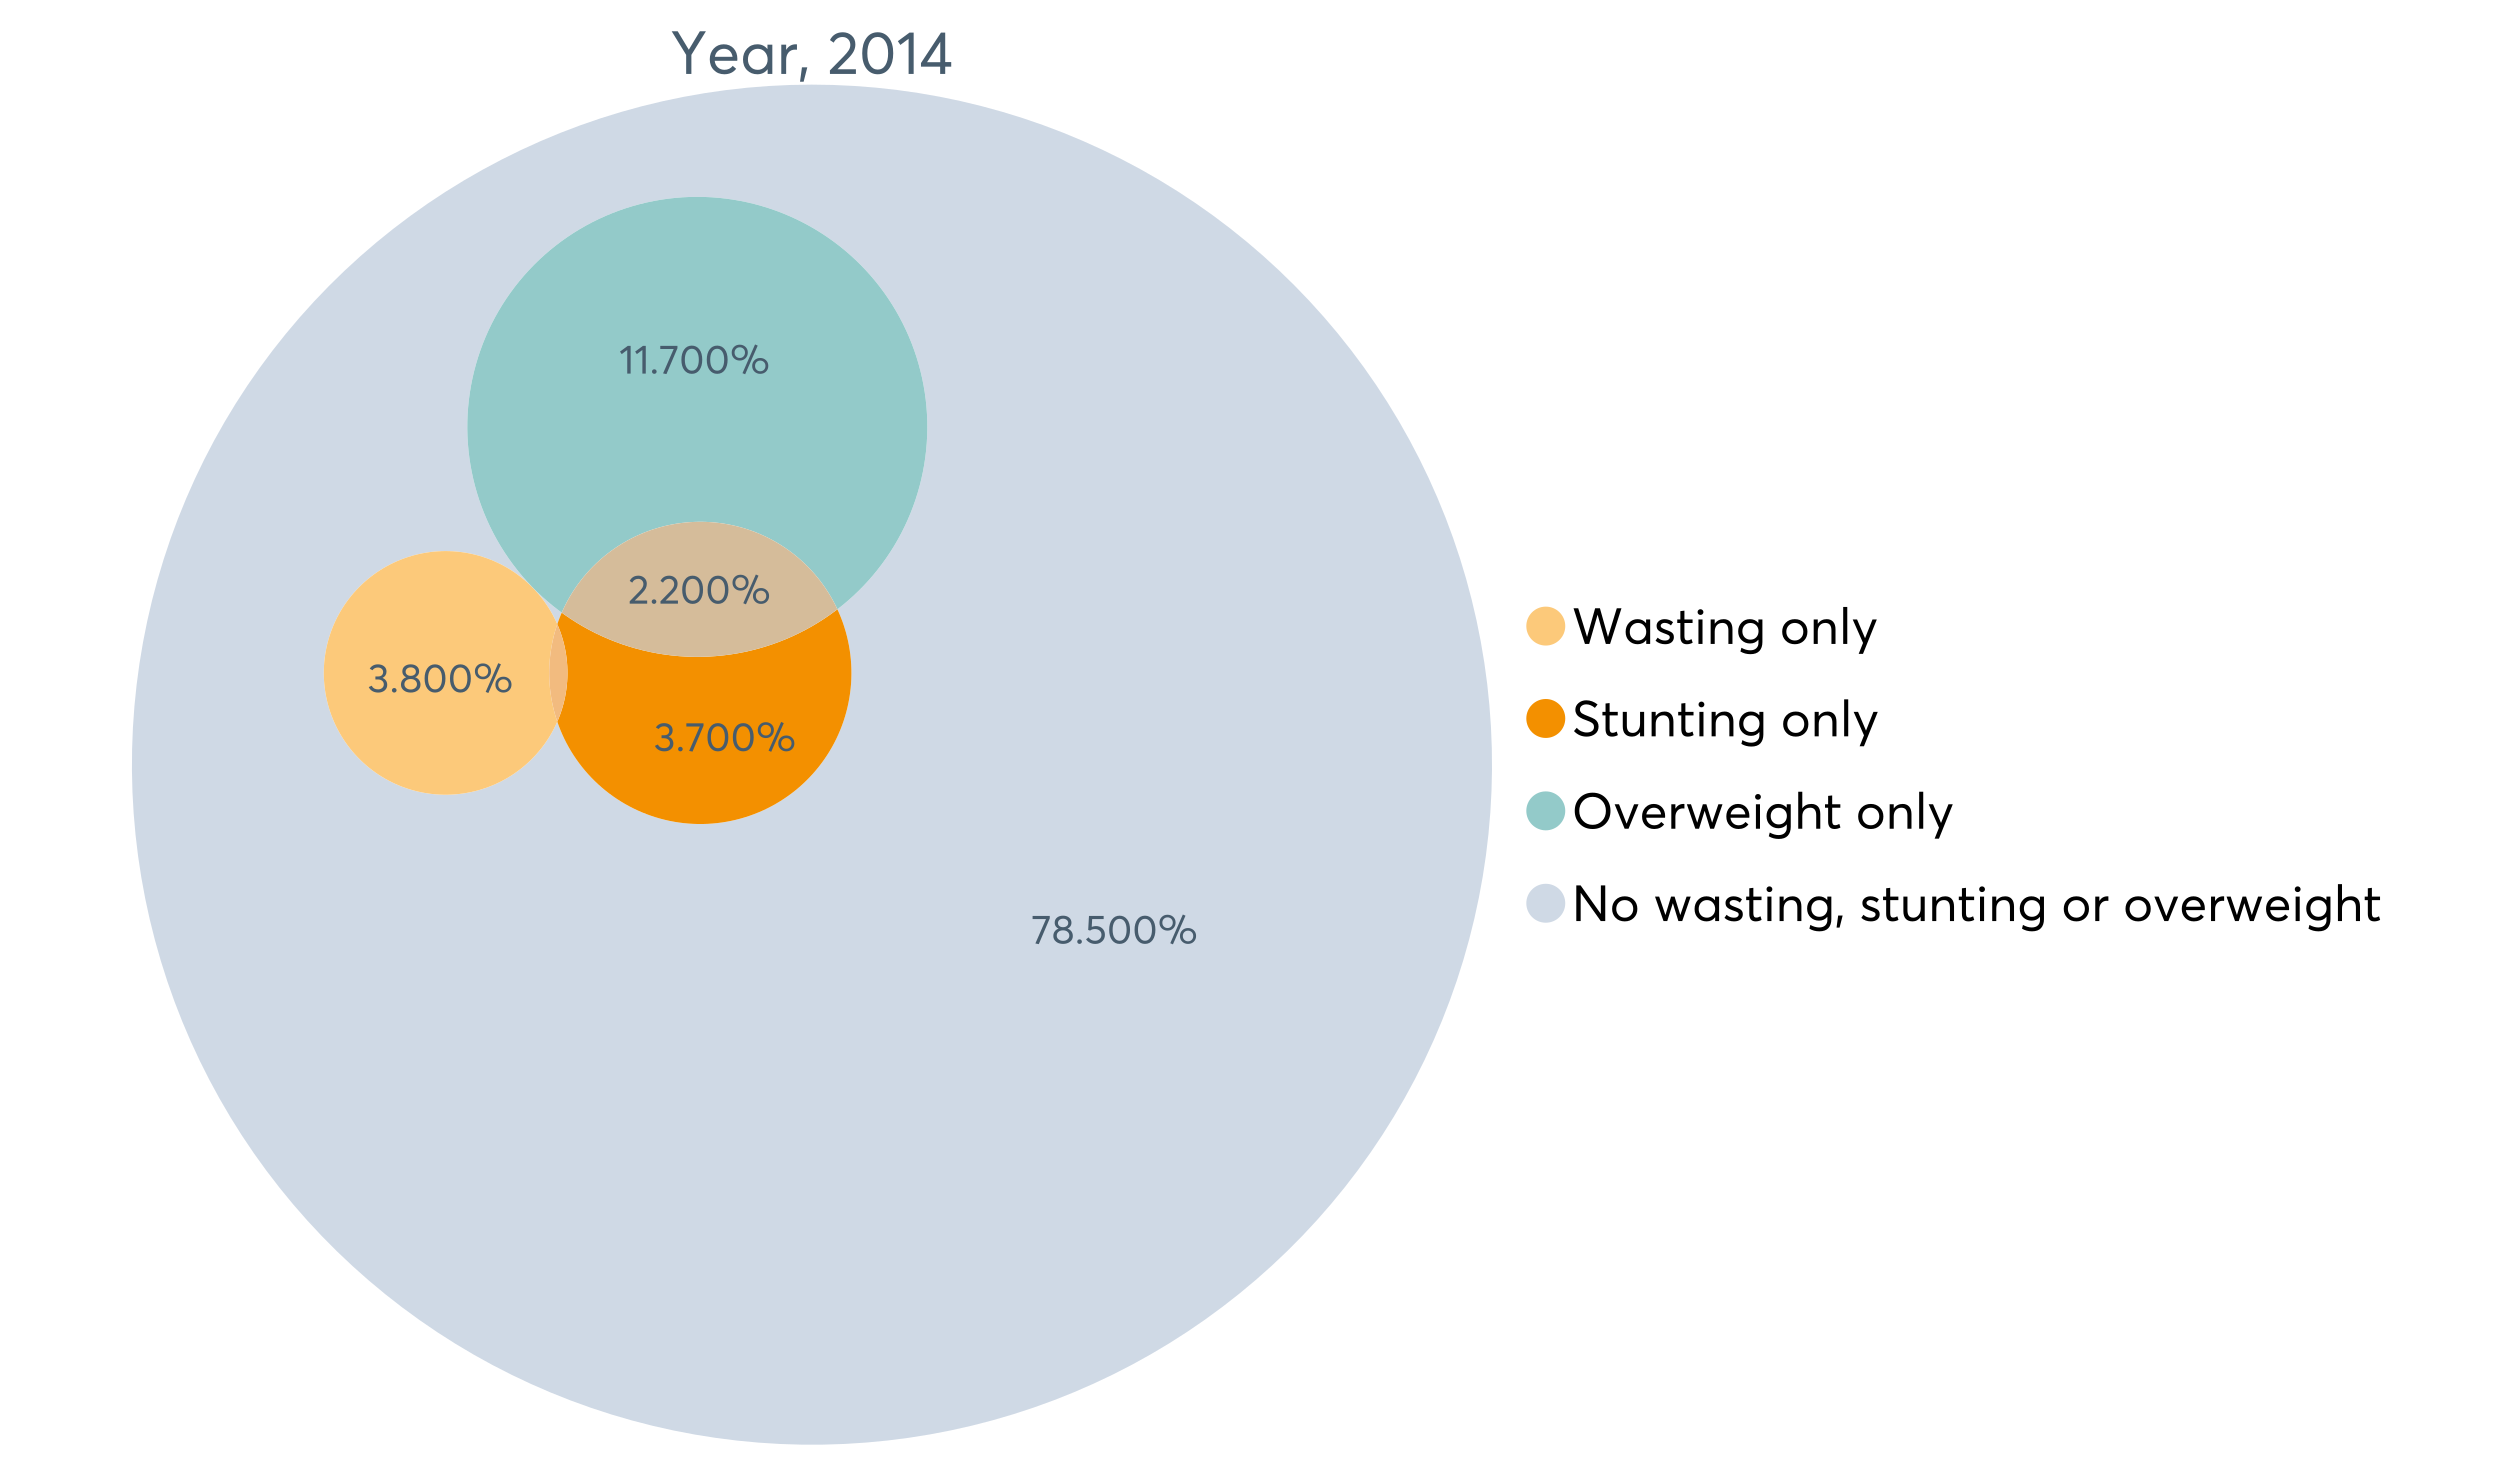 <?xml version="1.0" encoding="UTF-8"?>
<svg xmlns="http://www.w3.org/2000/svg" xmlns:xlink="http://www.w3.org/1999/xlink" width="1234.286pt" height="720pt" viewBox="0 0 1234.286 720" version="1.1">
<defs>
<g>
<symbol overflow="visible" id="glyph0-0">
<path style="stroke:none;" d="M 14.418 -21.062 L 17.414 -21.062 L 10.234 -9.406 L 10.234 0 L 7.652 0 L 7.652 -9.406 L 0.504 -21.062 L 3.473 -21.062 L 8.93 -11.984 L 8.988 -11.984 Z M 14.418 -21.062 "/>
</symbol>
<symbol overflow="visible" id="glyph0-1">
<path style="stroke:none;" d="M 15.012 -7.445 C 15.012 -7.285 15 -7.078 14.98 -6.824 L 14.953 -6.469 L 3.828 -6.469 C 3.98 -5.121 4.5 -4.039 5.383 -3.23 C 6.262 -2.418 7.355 -2.016 8.664 -2.016 C 10.34 -2.016 11.695 -2.668 12.727 -3.977 L 14.418 -2.523 C 13.012 -0.723 11.062 0.176 8.574 0.18 C 6.492 0.176 4.777 -0.508 3.426 -1.883 C 2.07 -3.254 1.395 -5.031 1.395 -7.211 C 1.395 -9.363 2.051 -11.137 3.367 -12.531 C 4.68 -13.926 6.328 -14.625 8.309 -14.625 C 10.305 -14.625 11.918 -13.949 13.156 -12.605 C 14.391 -11.258 15.012 -9.539 15.012 -7.445 Z M 11.242 -11.332 C 10.508 -12.043 9.566 -12.398 8.422 -12.402 C 7.273 -12.398 6.293 -12.047 5.473 -11.348 C 4.652 -10.641 4.133 -9.676 3.914 -8.453 L 12.637 -8.453 C 12.438 -9.66 11.973 -10.621 11.242 -11.332 Z M 11.242 -11.332 "/>
</symbol>
<symbol overflow="visible" id="glyph0-2">
<path style="stroke:none;" d="M 13.5 -14.449 L 15.902 -14.449 L 15.902 0 L 13.586 0 L 13.586 -2.285 L 13.559 -2.285 C 12.332 -0.645 10.648 0.176 8.516 0.18 C 6.473 0.176 4.781 -0.492 3.441 -1.836 C 2.094 -3.18 1.422 -4.941 1.426 -7.121 C 1.422 -9.254 2.09 -11.039 3.426 -12.473 C 4.758 -13.906 6.445 -14.625 8.484 -14.625 C 10.539 -14.625 12.199 -13.844 13.469 -12.281 L 13.5 -12.281 Z M 8.723 -2.016 C 10.062 -2.016 11.207 -2.492 12.16 -3.453 C 13.105 -4.41 13.582 -5.633 13.586 -7.117 C 13.582 -8.598 13.121 -9.848 12.207 -10.871 C 11.285 -11.887 10.133 -12.398 8.75 -12.402 C 7.363 -12.398 6.203 -11.91 5.266 -10.934 C 4.324 -9.953 3.855 -8.68 3.855 -7.121 C 3.855 -5.633 4.305 -4.41 5.203 -3.453 C 6.102 -2.492 7.273 -2.016 8.723 -2.016 Z M 8.723 -2.016 "/>
</symbol>
<symbol overflow="visible" id="glyph0-3">
<path style="stroke:none;" d="M 9.434 -14.625 C 9.73 -14.625 9.926 -14.613 10.027 -14.598 L 10.027 -11.926 C 9.59 -11.961 9.273 -11.98 9.078 -11.984 C 7.73 -11.98 6.664 -11.516 5.875 -10.59 C 5.082 -9.656 4.688 -8.453 4.688 -6.973 L 4.688 0 L 2.285 0 L 2.285 -14.449 L 4.688 -14.449 L 4.688 -11.895 L 4.719 -11.895 C 5.84 -13.715 7.414 -14.625 9.434 -14.625 Z M 9.434 -14.625 "/>
</symbol>
<symbol overflow="visible" id="glyph0-4">
<path style="stroke:none;" d="M 0.949 3.855 L 1.898 -3.262 L 4.539 -3.262 L 2.73 3.855 Z M 0.949 3.855 "/>
</symbol>
<symbol overflow="visible" id="glyph0-5">
<path style="stroke:none;" d=""/>
</symbol>
<symbol overflow="visible" id="glyph0-6">
<path style="stroke:none;" d="M 4.953 -2.285 L 14.004 -2.285 L 14.004 0 L 1.188 0 L 1.156 -1.719 L 8.129 -8.84 C 9.152 -9.906 9.93 -10.855 10.457 -11.688 C 10.977 -12.516 11.238 -13.387 11.242 -14.301 C 11.238 -15.426 10.883 -16.359 10.176 -17.102 C 9.461 -17.84 8.543 -18.211 7.418 -18.215 C 5.457 -18.211 3.992 -17.281 3.027 -15.426 L 1.188 -16.703 C 2.488 -19.27 4.613 -20.555 7.566 -20.559 C 9.262 -20.555 10.715 -20.012 11.926 -18.926 C 13.129 -17.84 13.734 -16.387 13.734 -14.566 C 13.734 -13.398 13.465 -12.281 12.934 -11.215 C 12.395 -10.145 11.508 -8.977 10.266 -7.715 L 4.953 -2.344 Z M 4.953 -2.285 "/>
</symbol>
<symbol overflow="visible" id="glyph0-7">
<path style="stroke:none;" d="M 9.316 0.18 C 7.039 0.176 5.191 -0.734 3.781 -2.562 C 2.363 -4.391 1.656 -6.93 1.66 -10.176 C 1.656 -13.258 2.34 -15.758 3.707 -17.68 C 5.07 -19.594 6.941 -20.555 9.316 -20.559 C 11.59 -20.555 13.434 -19.641 14.848 -17.812 C 16.262 -15.984 16.969 -13.438 16.969 -10.176 C 16.969 -7.086 16.289 -4.59 14.938 -2.684 C 13.578 -0.777 11.707 0.176 9.316 0.18 Z M 9.316 -2.137 C 10.934 -2.133 12.191 -2.855 13.098 -4.301 C 13.996 -5.746 14.449 -7.703 14.449 -10.176 C 14.449 -12.727 13.977 -14.711 13.039 -16.125 C 12.094 -17.539 10.855 -18.246 9.316 -18.246 C 7.715 -18.246 6.457 -17.516 5.547 -16.062 C 4.637 -14.605 4.184 -12.645 4.184 -10.176 C 4.184 -7.641 4.652 -5.668 5.59 -4.258 C 6.527 -2.84 7.77 -2.133 9.316 -2.137 Z M 9.316 -2.137 "/>
</symbol>
<symbol overflow="visible" id="glyph0-8">
<path style="stroke:none;" d="M 5.934 0 L 5.934 -17.355 L 1.867 -14.301 L 0.621 -16.168 L 6.348 -20.383 L 8.426 -20.383 L 8.426 0 Z M 5.934 0 "/>
</symbol>
<symbol overflow="visible" id="glyph0-9">
<path style="stroke:none;" d="M 10.383 0 L 10.383 -3.59 L 0.918 -3.59 L 0.918 -5.371 L 10.77 -20.383 L 12.875 -20.383 L 12.875 -5.844 L 15.844 -5.844 L 15.844 -3.59 L 12.875 -3.59 L 12.875 0 Z M 3.914 -5.785 L 10.441 -5.785 L 10.441 -15.844 Z M 3.914 -5.785 "/>
</symbol>
<symbol overflow="visible" id="glyph1-0">
<path style="stroke:none;" d="M 22.227 -17.613 L 24.531 -17.613 L 18.902 0 L 16.816 0 L 12.75 -14.438 L 12.727 -14.438 L 8.582 0 L 6.5 0 L 0.867 -17.613 L 3.176 -17.613 L 7.516 -3.547 L 7.566 -3.547 L 11.535 -17.613 L 13.891 -17.613 L 17.859 -3.496 L 17.887 -3.496 Z M 22.227 -17.613 "/>
</symbol>
<symbol overflow="visible" id="glyph1-1">
<path style="stroke:none;" d="M 11.285 -12.082 L 13.297 -12.082 L 13.297 0 L 11.359 0 L 11.359 -1.91 L 11.336 -1.91 C 10.309 -0.539 8.902 0.145 7.121 0.148 C 5.41 0.145 3.996 -0.414 2.875 -1.539 C 1.75 -2.66 1.188 -4.133 1.191 -5.953 C 1.188 -7.738 1.746 -9.23 2.863 -10.43 C 3.977 -11.629 5.387 -12.227 7.094 -12.23 C 8.812 -12.227 10.203 -11.574 11.262 -10.27 L 11.285 -10.27 Z M 7.293 -1.688 C 8.414 -1.688 9.371 -2.086 10.168 -2.891 C 10.957 -3.688 11.355 -4.711 11.359 -5.953 C 11.355 -7.191 10.973 -8.234 10.207 -9.09 C 9.438 -9.938 8.473 -10.363 7.316 -10.367 C 6.156 -10.363 5.184 -9.957 4.402 -9.141 C 3.613 -8.32 3.223 -7.258 3.227 -5.953 C 3.223 -4.711 3.598 -3.688 4.352 -2.891 C 5.102 -2.086 6.082 -1.688 7.293 -1.688 Z M 7.293 -1.688 "/>
</symbol>
<symbol overflow="visible" id="glyph1-2">
<path style="stroke:none;" d="M 5.605 0.148 C 3.734 0.145 2.156 -0.43 0.867 -1.586 L 1.91 -3.102 C 2.949 -2.137 4.18 -1.656 5.605 -1.66 C 6.297 -1.656 6.852 -1.816 7.266 -2.133 C 7.68 -2.445 7.887 -2.824 7.887 -3.273 C 7.887 -3.734 7.684 -4.086 7.277 -4.328 C 6.871 -4.566 6.164 -4.859 5.16 -5.211 C 5.09 -5.223 5.039 -5.238 5.012 -5.258 C 3.832 -5.668 2.938 -6.141 2.32 -6.672 C 1.699 -7.199 1.387 -7.969 1.391 -8.98 C 1.387 -9.902 1.762 -10.676 2.516 -11.297 C 3.266 -11.918 4.223 -12.227 5.383 -12.23 C 6.918 -12.227 8.297 -11.73 9.523 -10.742 L 8.484 -9.152 C 7.523 -9.98 6.457 -10.395 5.285 -10.395 C 4.801 -10.395 4.367 -10.262 3.992 -9.996 C 3.609 -9.73 3.422 -9.391 3.422 -8.98 C 3.422 -8.547 3.605 -8.199 3.98 -7.938 C 4.348 -7.668 4.926 -7.387 5.707 -7.094 C 5.836 -7.043 6.078 -6.953 6.434 -6.82 C 6.789 -6.688 7.023 -6.594 7.141 -6.547 C 7.254 -6.492 7.453 -6.406 7.738 -6.285 C 8.016 -6.16 8.207 -6.07 8.309 -6.016 C 8.406 -5.957 8.559 -5.863 8.766 -5.73 C 8.973 -5.598 9.113 -5.48 9.188 -5.383 C 9.262 -5.281 9.359 -5.148 9.488 -4.984 C 9.609 -4.816 9.699 -4.656 9.75 -4.5 C 9.797 -4.344 9.836 -4.16 9.871 -3.953 C 9.902 -3.746 9.918 -3.527 9.922 -3.301 C 9.918 -2.305 9.547 -1.484 8.805 -0.832 C 8.059 -0.18 6.992 0.145 5.605 0.148 Z M 5.605 0.148 "/>
</symbol>
<symbol overflow="visible" id="glyph1-3">
<path style="stroke:none;" d="M 5.332 0.148 C 3.23 0.145 2.18 -1.102 2.184 -3.598 L 2.184 -10.344 L 0.645 -10.344 L 0.645 -12.082 L 2.184 -12.082 L 2.184 -16.199 L 4.191 -16.422 L 4.191 -12.082 L 8.211 -12.082 L 8.211 -10.344 L 4.191 -10.344 L 4.191 -3.895 C 4.188 -3.148 4.301 -2.602 4.527 -2.258 C 4.75 -1.906 5.133 -1.734 5.68 -1.738 C 6.305 -1.734 6.984 -1.941 7.715 -2.355 L 8.262 -0.594 C 7.367 -0.098 6.391 0.145 5.332 0.148 Z M 5.332 0.148 "/>
</symbol>
<symbol overflow="visible" id="glyph1-4">
<path style="stroke:none;" d="M 3.102 -14.312 C 2.684 -14.309 2.34 -14.445 2.07 -14.723 C 1.793 -14.992 1.656 -15.328 1.66 -15.727 C 1.656 -16.121 1.793 -16.453 2.07 -16.73 C 2.34 -17 2.684 -17.137 3.102 -17.141 C 3.492 -17.137 3.832 -16.996 4.117 -16.719 C 4.395 -16.434 4.535 -16.105 4.539 -15.727 C 4.535 -15.328 4.395 -14.992 4.117 -14.723 C 3.832 -14.445 3.492 -14.309 3.102 -14.312 Z M 2.082 0 L 2.082 -12.082 L 4.094 -12.082 L 4.094 0 Z M 2.082 0 "/>
</symbol>
<symbol overflow="visible" id="glyph1-5">
<path style="stroke:none;" d="M 8.336 -12.23 C 9.672 -12.227 10.73 -11.801 11.508 -10.953 C 12.285 -10.098 12.672 -8.836 12.676 -7.168 L 12.676 0 L 10.668 0 L 10.668 -6.598 C 10.664 -9.109 9.68 -10.363 7.715 -10.367 C 6.555 -10.363 5.633 -9.98 4.945 -9.215 C 4.258 -8.445 3.914 -7.383 3.918 -6.027 L 3.918 0 L 1.91 0 L 1.91 -12.082 L 3.918 -12.082 L 3.918 -9.973 L 3.945 -9.973 C 5 -11.477 6.465 -12.227 8.336 -12.23 Z M 8.336 -12.23 "/>
</symbol>
<symbol overflow="visible" id="glyph1-6">
<path style="stroke:none;" d="M 11.09 -12.082 L 13.074 -12.082 L 13.074 -0.918 C 13.07 0.934 12.586 2.391 11.621 3.457 C 10.652 4.523 9.16 5.055 7.145 5.059 C 5.32 5.055 3.684 4.617 2.234 3.746 L 2.703 1.887 C 4.203 2.727 5.652 3.145 7.043 3.148 C 8.348 3.145 9.352 2.812 10.059 2.145 C 10.758 1.473 11.109 0.625 11.113 -0.398 L 11.113 -2.082 L 11.062 -2.082 C 10.055 -0.84 8.688 -0.223 6.969 -0.223 C 5.312 -0.223 3.926 -0.773 2.801 -1.883 C 1.676 -2.988 1.113 -4.43 1.117 -6.203 C 1.113 -7.918 1.664 -9.352 2.766 -10.504 C 3.863 -11.652 5.23 -12.227 6.871 -12.23 C 8.57 -12.227 9.961 -11.617 11.039 -10.395 L 11.09 -10.395 Z M 7.121 -2.109 C 8.324 -2.109 9.301 -2.5 10.047 -3.285 C 10.789 -4.07 11.16 -5.074 11.164 -6.301 C 11.16 -7.488 10.777 -8.461 10.008 -9.215 C 9.238 -9.965 8.273 -10.34 7.121 -10.344 C 5.973 -10.34 5.031 -9.957 4.289 -9.188 C 3.547 -8.418 3.176 -7.445 3.176 -6.277 C 3.176 -5.016 3.555 -4.008 4.316 -3.25 C 5.074 -2.488 6.008 -2.109 7.121 -2.109 Z M 7.121 -2.109 "/>
</symbol>
<symbol overflow="visible" id="glyph1-7">
<path style="stroke:none;" d=""/>
</symbol>
<symbol overflow="visible" id="glyph1-8">
<path style="stroke:none;" d="M 7.418 0.148 C 5.562 0.145 4.055 -0.438 2.898 -1.613 C 1.738 -2.785 1.16 -4.258 1.164 -6.027 C 1.16 -7.797 1.738 -9.273 2.898 -10.457 C 4.055 -11.637 5.562 -12.227 7.418 -12.23 C 9.203 -12.227 10.68 -11.648 11.855 -10.492 C 13.027 -9.332 13.617 -7.844 13.617 -6.027 C 13.617 -4.207 13.027 -2.723 11.855 -1.574 C 10.68 -0.426 9.203 0.145 7.418 0.148 Z M 7.418 -1.688 C 8.59 -1.688 9.578 -2.094 10.383 -2.914 C 11.184 -3.727 11.582 -4.766 11.586 -6.027 C 11.582 -7.297 11.188 -8.34 10.395 -9.152 C 9.598 -9.961 8.605 -10.363 7.418 -10.367 C 6.176 -10.363 5.16 -9.945 4.375 -9.113 C 3.59 -8.277 3.199 -7.25 3.199 -6.027 C 3.199 -4.801 3.59 -3.77 4.375 -2.938 C 5.16 -2.102 6.176 -1.688 7.418 -1.688 Z M 7.418 -1.688 "/>
</symbol>
<symbol overflow="visible" id="glyph1-9">
<path style="stroke:none;" d="M 2.082 0 L 2.082 -18.258 L 4.094 -18.258 L 4.094 0 Z M 2.082 0 "/>
</symbol>
<symbol overflow="visible" id="glyph1-10">
<path style="stroke:none;" d="M 10.344 -12.082 L 12.477 -12.082 L 5.656 4.91 L 3.523 4.91 L 5.68 -0.496 L 0.57 -12.082 L 2.73 -12.082 L 6.648 -2.879 L 6.699 -2.879 Z M 10.344 -12.082 "/>
</symbol>
<symbol overflow="visible" id="glyph1-11">
<path style="stroke:none;" d="M 7.344 0.148 C 4.875 0.145 2.793 -0.762 1.09 -2.578 L 2.48 -4.219 C 3.09 -3.453 3.836 -2.871 4.711 -2.48 C 5.586 -2.082 6.469 -1.887 7.367 -1.887 C 8.453 -1.887 9.328 -2.125 9.984 -2.605 C 10.637 -3.082 10.961 -3.742 10.965 -4.59 C 10.961 -5.051 10.883 -5.449 10.727 -5.781 C 10.566 -6.109 10.297 -6.402 9.922 -6.66 C 9.539 -6.914 9.172 -7.121 8.816 -7.277 C 8.461 -7.434 7.953 -7.637 7.293 -7.887 C 7.176 -7.934 7.086 -7.965 7.02 -7.988 C 6.371 -8.215 5.844 -8.418 5.441 -8.594 C 5.035 -8.766 4.574 -9.008 4.055 -9.324 C 3.531 -9.637 3.125 -9.957 2.84 -10.281 C 2.547 -10.602 2.293 -11.008 2.082 -11.496 C 1.863 -11.984 1.758 -12.523 1.762 -13.121 C 1.758 -14.426 2.277 -15.527 3.324 -16.422 C 4.363 -17.312 5.637 -17.766 7.145 -17.785 C 9.125 -17.781 10.988 -17.098 12.727 -15.727 L 11.41 -14.039 C 10.035 -15.195 8.613 -15.773 7.145 -15.777 C 6.281 -15.773 5.547 -15.547 4.938 -15.094 C 4.324 -14.637 4.02 -14.012 4.02 -13.223 C 4.02 -12.891 4.082 -12.59 4.215 -12.316 C 4.344 -12.043 4.492 -11.816 4.66 -11.645 C 4.824 -11.469 5.117 -11.277 5.531 -11.062 C 5.945 -10.848 6.27 -10.684 6.512 -10.578 C 6.746 -10.469 7.164 -10.301 7.766 -10.07 C 9.578 -9.371 10.777 -8.824 11.359 -8.434 C 12.598 -7.586 13.219 -6.379 13.223 -4.812 C 13.219 -3.254 12.645 -2.039 11.496 -1.164 C 10.348 -0.289 8.961 0.145 7.344 0.148 Z M 7.344 0.148 "/>
</symbol>
<symbol overflow="visible" id="glyph1-12">
<path style="stroke:none;" d="M 10.195 -12.082 L 12.203 -12.082 L 12.203 0 L 10.195 0 L 10.195 -2.008 L 10.172 -2.008 C 9.16 -0.57 7.836 0.145 6.203 0.148 C 4.762 0.145 3.645 -0.27 2.852 -1.102 C 2.055 -1.938 1.656 -3.199 1.66 -4.887 L 1.66 -12.082 L 3.672 -12.082 L 3.672 -5.457 C 3.668 -4.113 3.91 -3.152 4.402 -2.566 C 4.887 -1.98 5.629 -1.688 6.621 -1.688 C 7.613 -1.688 8.457 -2.094 9.152 -2.914 C 9.848 -3.727 10.195 -4.832 10.195 -6.227 Z M 10.195 -12.082 "/>
</symbol>
<symbol overflow="visible" id="glyph1-13">
<path style="stroke:none;" d="M 10.32 0.148 C 7.703 0.145 5.574 -0.699 3.93 -2.395 C 2.285 -4.086 1.465 -6.223 1.465 -8.805 C 1.465 -11.383 2.285 -13.523 3.93 -15.23 C 5.574 -16.93 7.703 -17.781 10.32 -17.785 C 12.828 -17.781 14.922 -16.953 16.594 -15.293 C 18.266 -13.629 19.102 -11.465 19.102 -8.805 C 19.102 -6.156 18.266 -4.004 16.594 -2.344 C 14.922 -0.684 12.828 0.145 10.32 0.148 Z M 10.32 -1.91 C 12.168 -1.91 13.719 -2.559 14.969 -3.855 C 16.215 -5.152 16.84 -6.801 16.844 -8.805 C 16.84 -10.82 16.215 -12.477 14.969 -13.777 C 13.719 -15.074 12.168 -15.727 10.32 -15.727 C 8.383 -15.727 6.797 -15.059 5.555 -13.73 C 4.312 -12.395 3.691 -10.754 3.695 -8.805 C 3.691 -6.852 4.312 -5.215 5.555 -3.895 C 6.797 -2.57 8.383 -1.91 10.32 -1.91 Z M 10.32 -1.91 "/>
</symbol>
<symbol overflow="visible" id="glyph1-14">
<path style="stroke:none;" d="M 10.195 -12.082 L 12.379 -12.082 L 7.465 0 L 5.531 0 L 0.594 -12.082 L 2.754 -12.082 L 6.473 -2.555 L 6.547 -2.555 Z M 10.195 -12.082 "/>
</symbol>
<symbol overflow="visible" id="glyph1-15">
<path style="stroke:none;" d="M 12.551 -6.227 C 12.551 -6.09 12.543 -5.918 12.527 -5.707 L 12.504 -5.406 L 3.199 -5.406 C 3.332 -4.281 3.766 -3.379 4.5 -2.703 C 5.234 -2.023 6.148 -1.688 7.242 -1.688 C 8.648 -1.688 9.781 -2.23 10.641 -3.324 L 12.055 -2.109 C 10.875 -0.605 9.246 0.145 7.168 0.148 C 5.426 0.145 3.992 -0.426 2.863 -1.574 C 1.727 -2.723 1.16 -4.207 1.164 -6.027 C 1.16 -7.828 1.711 -9.312 2.812 -10.48 C 3.914 -11.645 5.289 -12.227 6.945 -12.23 C 8.609 -12.227 9.961 -11.664 11 -10.543 C 12.031 -9.414 12.551 -7.977 12.551 -6.227 Z M 9.402 -9.477 C 8.789 -10.066 8.004 -10.363 7.043 -10.367 C 6.082 -10.363 5.258 -10.07 4.574 -9.488 C 3.887 -8.898 3.453 -8.094 3.273 -7.07 L 10.566 -7.07 C 10.398 -8.074 10.012 -8.875 9.402 -9.477 Z M 9.402 -9.477 "/>
</symbol>
<symbol overflow="visible" id="glyph1-16">
<path style="stroke:none;" d="M 7.887 -12.23 C 8.137 -12.227 8.301 -12.219 8.383 -12.203 L 8.383 -9.973 C 8.02 -10.004 7.754 -10.02 7.59 -10.02 C 6.461 -10.02 5.57 -9.629 4.91 -8.855 C 4.246 -8.074 3.914 -7.066 3.918 -5.828 L 3.918 0 L 1.91 0 L 1.91 -12.082 L 3.918 -12.082 L 3.918 -9.945 L 3.945 -9.945 C 4.883 -11.465 6.199 -12.227 7.887 -12.23 Z M 7.887 -12.23 "/>
</symbol>
<symbol overflow="visible" id="glyph1-17">
<path style="stroke:none;" d="M 16.297 -12.082 L 18.332 -12.082 L 14.141 0 L 12.254 0 L 9.523 -8.805 L 9.5 -8.805 L 6.746 0 L 4.91 0 L 0.719 -12.082 L 2.754 -12.082 L 5.828 -3.051 L 5.879 -3.051 L 8.633 -12.082 L 10.367 -12.082 L 13.172 -3.051 L 13.223 -3.051 Z M 16.297 -12.082 "/>
</symbol>
<symbol overflow="visible" id="glyph1-18">
<path style="stroke:none;" d="M 8.41 -12.23 C 9.777 -12.227 10.852 -11.812 11.633 -10.988 C 12.406 -10.16 12.797 -8.914 12.801 -7.242 L 12.801 0 L 10.789 0 L 10.789 -6.672 C 10.785 -9.133 9.805 -10.363 7.84 -10.367 C 6.629 -10.363 5.672 -9.984 4.973 -9.227 C 4.266 -8.465 3.914 -7.414 3.918 -6.078 L 3.918 0 L 1.91 0 L 1.91 -18.258 L 3.918 -18.258 L 3.918 -10.098 L 3.969 -10.098 C 4.973 -11.516 6.453 -12.227 8.41 -12.23 Z M 8.41 -12.23 "/>
</symbol>
<symbol overflow="visible" id="glyph1-19">
<path style="stroke:none;" d="M 14.363 -17.613 L 16.52 -17.613 L 16.52 0 L 14.312 0 L 4.441 -13.891 L 4.391 -13.891 L 4.391 0 L 2.234 0 L 2.234 -17.613 L 4.367 -17.613 L 14.312 -3.57 L 14.363 -3.57 Z M 14.363 -17.613 "/>
</symbol>
<symbol overflow="visible" id="glyph1-20">
<path style="stroke:none;" d="M 0.793 3.227 L 1.586 -2.73 L 3.797 -2.73 L 2.281 3.227 Z M 0.793 3.227 "/>
</symbol>
<symbol overflow="visible" id="glyph2-0">
<path style="stroke:none;" d="M 0.539 -13.703 L 9.016 -13.703 L 9.016 -12.523 L 3.59 0.238 L 1.914 -0.102 L 7.16 -12.145 L 0.539 -12.145 Z M 0.539 -13.703 "/>
</symbol>
<symbol overflow="visible" id="glyph2-1">
<path style="stroke:none;" d="M 7.938 -7.418 C 8.719 -7.164 9.352 -6.719 9.832 -6.082 C 10.309 -5.441 10.547 -4.668 10.551 -3.77 C 10.547 -2.609 10.086 -1.672 9.172 -0.957 C 8.25 -0.238 7.102 0.117 5.723 0.121 C 4.324 0.117 3.176 -0.25 2.273 -0.984 C 1.367 -1.723 0.914 -2.648 0.918 -3.77 C 0.914 -4.668 1.152 -5.441 1.633 -6.082 C 2.109 -6.719 2.734 -7.164 3.512 -7.418 L 3.512 -7.438 C 3.004 -7.594 2.559 -7.941 2.172 -8.477 C 1.785 -9.004 1.594 -9.621 1.594 -10.332 C 1.594 -11.402 1.977 -12.254 2.75 -12.883 C 3.52 -13.504 4.512 -13.816 5.723 -13.82 C 6.957 -13.816 7.957 -13.496 8.723 -12.863 C 9.484 -12.223 9.867 -11.379 9.871 -10.332 C 9.867 -9.637 9.672 -9.023 9.281 -8.484 C 8.891 -7.945 8.441 -7.594 7.938 -7.438 Z M 5.723 -12.324 C 4.977 -12.32 4.371 -12.117 3.906 -11.707 C 3.441 -11.293 3.211 -10.793 3.211 -10.211 C 3.211 -9.582 3.441 -9.078 3.906 -8.703 C 4.371 -8.32 4.977 -8.133 5.723 -8.137 C 6.477 -8.133 7.09 -8.32 7.566 -8.703 C 8.035 -9.078 8.273 -9.582 8.277 -10.211 C 8.273 -10.82 8.031 -11.324 7.547 -11.727 C 7.062 -12.121 6.453 -12.32 5.723 -12.324 Z M 5.723 -1.395 C 6.641 -1.395 7.387 -1.641 7.957 -2.141 C 8.527 -2.637 8.812 -3.242 8.816 -3.949 C 8.812 -4.73 8.527 -5.363 7.957 -5.852 C 7.387 -6.336 6.641 -6.578 5.723 -6.582 C 4.789 -6.578 4.039 -6.336 3.469 -5.852 C 2.898 -5.363 2.613 -4.73 2.613 -3.949 C 2.613 -3.215 2.91 -2.605 3.508 -2.121 C 4.105 -1.637 4.844 -1.395 5.723 -1.395 Z M 5.723 -1.395 "/>
</symbol>
<symbol overflow="visible" id="glyph2-2">
<path style="stroke:none;" d="M 2.414 0.121 C 2.078 0.117 1.801 0.012 1.586 -0.207 C 1.363 -0.426 1.254 -0.691 1.258 -0.996 C 1.254 -1.316 1.363 -1.586 1.586 -1.805 C 1.801 -2.023 2.078 -2.133 2.414 -2.133 C 2.719 -2.133 2.984 -2.023 3.211 -1.805 C 3.438 -1.586 3.551 -1.316 3.551 -0.996 C 3.551 -0.691 3.438 -0.426 3.211 -0.207 C 2.984 0.012 2.719 0.117 2.414 0.121 Z M 2.414 0.121 "/>
</symbol>
<symbol overflow="visible" id="glyph2-3">
<path style="stroke:none;" d="M 5.684 -8.695 C 6.945 -8.695 7.996 -8.297 8.844 -7.508 C 9.688 -6.715 10.113 -5.656 10.113 -4.328 C 10.113 -3.023 9.652 -1.953 8.734 -1.117 C 7.816 -0.277 6.688 0.141 5.344 0.141 C 4.398 0.141 3.523 -0.062 2.723 -0.469 C 1.914 -0.875 1.273 -1.434 0.797 -2.152 L 2.055 -3.113 C 2.371 -2.59 2.805 -2.18 3.359 -1.883 C 3.906 -1.582 4.531 -1.434 5.227 -1.438 C 6.117 -1.434 6.871 -1.711 7.488 -2.262 C 8.105 -2.812 8.414 -3.508 8.418 -4.348 C 8.414 -5.238 8.105 -5.938 7.488 -6.449 C 6.871 -6.961 6.121 -7.219 5.246 -7.219 C 4.207 -7.219 3.402 -6.965 2.832 -6.461 L 1.855 -6.762 L 2.254 -13.703 L 9.492 -13.703 L 9.492 -12.145 L 3.828 -12.145 L 3.609 -8.297 C 4.367 -8.562 5.059 -8.695 5.684 -8.695 Z M 5.684 -8.695 "/>
</symbol>
<symbol overflow="visible" id="glyph2-4">
<path style="stroke:none;" d="M 6.262 0.121 C 4.73 0.117 3.492 -0.496 2.543 -1.723 C 1.59 -2.953 1.113 -4.656 1.117 -6.84 C 1.113 -8.91 1.57 -10.594 2.492 -11.887 C 3.406 -13.172 4.664 -13.816 6.262 -13.82 C 7.789 -13.816 9.027 -13.203 9.98 -11.977 C 10.93 -10.746 11.406 -9.031 11.41 -6.84 C 11.406 -4.762 10.953 -3.086 10.043 -1.805 C 9.129 -0.523 7.867 0.117 6.262 0.121 Z M 6.262 -1.438 C 7.352 -1.434 8.199 -1.918 8.805 -2.891 C 9.41 -3.859 9.715 -5.176 9.715 -6.84 C 9.715 -8.551 9.398 -9.887 8.766 -10.84 C 8.133 -11.789 7.297 -12.262 6.262 -12.266 C 5.184 -12.262 4.34 -11.773 3.73 -10.801 C 3.117 -9.82 2.812 -8.5 2.812 -6.84 C 2.812 -5.137 3.125 -3.812 3.758 -2.863 C 4.387 -1.91 5.223 -1.434 6.262 -1.438 Z M 6.262 -1.438 "/>
</symbol>
<symbol overflow="visible" id="glyph2-5">
<path style="stroke:none;" d="M 7.539 0.34 L 6.223 -0.219 L 12.426 -14.398 L 13.742 -13.82 Z M 4.867 -6.441 C 3.746 -6.438 2.805 -6.805 2.043 -7.539 C 1.277 -8.27 0.895 -9.219 0.898 -10.391 C 0.895 -11.477 1.266 -12.398 2.004 -13.152 C 2.742 -13.902 3.695 -14.277 4.867 -14.281 C 5.98 -14.277 6.926 -13.918 7.699 -13.203 C 8.469 -12.48 8.852 -11.543 8.855 -10.391 C 8.852 -9.281 8.48 -8.348 7.738 -7.586 C 6.992 -6.82 6.035 -6.438 4.867 -6.441 Z M 4.887 -7.719 C 5.645 -7.715 6.262 -7.973 6.742 -8.484 C 7.219 -8.996 7.457 -9.625 7.461 -10.371 C 7.457 -11.141 7.207 -11.766 6.711 -12.254 C 6.211 -12.738 5.605 -12.984 4.887 -12.984 C 4.129 -12.984 3.508 -12.734 3.031 -12.234 C 2.547 -11.734 2.309 -11.113 2.312 -10.371 C 2.309 -9.586 2.555 -8.945 3.051 -8.457 C 3.539 -7.961 4.152 -7.715 4.887 -7.719 Z M 14.977 0.121 C 13.859 0.117 12.918 -0.246 12.156 -0.977 C 11.387 -1.707 11.004 -2.652 11.008 -3.809 C 11.004 -4.898 11.375 -5.82 12.125 -6.582 C 12.867 -7.336 13.82 -7.715 14.977 -7.719 C 16.094 -7.715 17.035 -7.352 17.809 -6.621 C 18.578 -5.887 18.965 -4.949 18.969 -3.809 C 18.965 -2.703 18.598 -1.77 17.859 -1.016 C 17.121 -0.258 16.16 0.117 14.977 0.121 Z M 14.977 -1.156 C 15.75 -1.152 16.375 -1.406 16.852 -1.914 C 17.328 -2.418 17.566 -3.043 17.57 -3.789 C 17.566 -4.57 17.316 -5.203 16.82 -5.691 C 16.32 -6.176 15.707 -6.422 14.977 -6.422 C 14.219 -6.422 13.602 -6.168 13.133 -5.664 C 12.656 -5.156 12.422 -4.531 12.426 -3.789 C 12.422 -3.016 12.668 -2.383 13.164 -1.895 C 13.652 -1.398 14.258 -1.152 14.977 -1.156 Z M 14.977 -1.156 "/>
</symbol>
<symbol overflow="visible" id="glyph2-6">
<path style="stroke:none;" d="M 7.34 -7.102 C 8.07 -6.82 8.641 -6.379 9.055 -5.781 C 9.461 -5.184 9.668 -4.48 9.672 -3.668 C 9.668 -2.551 9.25 -1.641 8.414 -0.938 C 7.578 -0.234 6.52 0.117 5.246 0.121 C 4.113 0.117 3.141 -0.125 2.324 -0.617 C 1.504 -1.105 0.914 -1.766 0.559 -2.594 L 2.016 -3.27 C 2.559 -2.059 3.602 -1.453 5.145 -1.457 C 5.941 -1.453 6.613 -1.684 7.16 -2.145 C 7.703 -2.602 7.973 -3.195 7.977 -3.93 C 7.973 -4.617 7.715 -5.195 7.199 -5.664 C 6.68 -6.129 5.934 -6.363 4.965 -6.363 L 3.828 -6.363 L 3.828 -7.84 L 5.164 -7.84 C 5.984 -7.84 6.605 -8.043 7.02 -8.457 C 7.434 -8.863 7.641 -9.383 7.641 -10.012 C 7.641 -10.672 7.395 -11.211 6.902 -11.625 C 6.41 -12.039 5.797 -12.246 5.066 -12.246 C 3.879 -12.246 2.988 -11.801 2.395 -10.91 L 1.039 -11.648 C 1.406 -12.312 1.941 -12.84 2.641 -13.23 C 3.34 -13.621 4.16 -13.816 5.105 -13.82 C 6.312 -13.816 7.316 -13.492 8.117 -12.852 C 8.91 -12.203 9.309 -11.332 9.312 -10.23 C 9.309 -9.551 9.137 -8.934 8.793 -8.387 C 8.445 -7.832 7.961 -7.41 7.34 -7.121 Z M 7.34 -7.102 "/>
</symbol>
<symbol overflow="visible" id="glyph2-7">
<path style="stroke:none;" d="M 3.988 0 L 3.988 -11.668 L 1.258 -9.613 L 0.418 -10.871 L 4.27 -13.703 L 5.664 -13.703 L 5.664 0 Z M 3.988 0 "/>
</symbol>
<symbol overflow="visible" id="glyph2-8">
<path style="stroke:none;" d="M 3.332 -1.535 L 9.414 -1.535 L 9.414 0 L 0.797 0 L 0.777 -1.156 L 5.465 -5.945 C 6.152 -6.66 6.672 -7.297 7.027 -7.855 C 7.379 -8.414 7.559 -9 7.559 -9.613 C 7.559 -10.367 7.316 -10.996 6.84 -11.496 C 6.355 -11.996 5.738 -12.246 4.984 -12.246 C 3.668 -12.246 2.684 -11.621 2.035 -10.371 L 0.797 -11.23 C 1.672 -12.953 3.102 -13.816 5.086 -13.82 C 6.227 -13.816 7.203 -13.449 8.016 -12.723 C 8.828 -11.988 9.234 -11.012 9.234 -9.793 C 9.234 -9.004 9.055 -8.254 8.695 -7.539 C 8.336 -6.816 7.738 -6.031 6.902 -5.188 L 3.332 -1.574 Z M 3.332 -1.535 "/>
</symbol>
</g>
</defs>
<g id="surface3672">
<g style="fill:rgb(27.843%,36.078%,42.745%);fill-opacity:1;">
  <use xlink:href="#glyph0-0" x="331.113" y="36.488"/>
  <use xlink:href="#glyph0-1" x="349.032" y="36.488"/>
  <use xlink:href="#glyph0-2" x="365.408" y="36.488"/>
  <use xlink:href="#glyph0-3" x="383.445" y="36.488"/>
  <use xlink:href="#glyph0-4" x="394.036" y="36.488"/>
  <use xlink:href="#glyph0-5" x="400.415" y="36.488"/>
  <use xlink:href="#glyph0-6" x="408.573" y="36.488"/>
  <use xlink:href="#glyph0-7" x="424.029" y="36.488"/>
  <use xlink:href="#glyph0-8" x="442.66" y="36.488"/>
  <use xlink:href="#glyph0-9" x="453.785" y="36.488"/>
</g>
<path style=" stroke:none;fill-rule:nonzero;fill:rgb(98.824%,78.824%,47.843%);fill-opacity:1;" d="M 772.793 309.113 C 772.793 314.422 768.488 318.727 763.18 318.727 C 757.867 318.727 753.562 314.422 753.562 309.113 C 753.562 303.805 757.867 299.5 763.18 299.5 C 768.488 299.5 772.793 303.805 772.793 309.113 "/>
<g style="fill:rgb(0%,0%,0%);fill-opacity:1;">
  <use xlink:href="#glyph1-0" x="776.012" y="317.918"/>
  <use xlink:href="#glyph1-1" x="801.413" y="317.918"/>
  <use xlink:href="#glyph1-2" x="816.494" y="317.918"/>
  <use xlink:href="#glyph1-3" x="827.434" y="317.918"/>
  <use xlink:href="#glyph1-4" x="836.463" y="317.918"/>
  <use xlink:href="#glyph1-5" x="842.664" y="317.918"/>
  <use xlink:href="#glyph1-6" x="857.051" y="317.918"/>
  <use xlink:href="#glyph1-7" x="871.91" y="317.918"/>
  <use xlink:href="#glyph1-8" x="878.732" y="317.918"/>
  <use xlink:href="#glyph1-5" x="893.54" y="317.918"/>
  <use xlink:href="#glyph1-9" x="907.928" y="317.918"/>
  <use xlink:href="#glyph1-10" x="914.129" y="317.918"/>
</g>
<path style=" stroke:none;fill-rule:nonzero;fill:rgb(95.294%,56.471%,0%);fill-opacity:1;" d="M 772.793 354.727 C 772.793 360.035 768.488 364.34 763.18 364.34 C 757.867 364.34 753.562 360.035 753.562 354.727 C 753.562 349.414 757.867 345.109 763.18 345.109 C 768.488 345.109 772.793 349.414 772.793 354.727 "/>
<g style="fill:rgb(0%,0%,0%);fill-opacity:1;">
  <use xlink:href="#glyph1-11" x="776.012" y="363.531"/>
  <use xlink:href="#glyph1-3" x="790.498" y="363.531"/>
  <use xlink:href="#glyph1-12" x="799.527" y="363.531"/>
  <use xlink:href="#glyph1-5" x="813.518" y="363.531"/>
  <use xlink:href="#glyph1-3" x="827.905" y="363.531"/>
  <use xlink:href="#glyph1-4" x="836.934" y="363.531"/>
  <use xlink:href="#glyph1-5" x="843.136" y="363.531"/>
  <use xlink:href="#glyph1-6" x="857.523" y="363.531"/>
  <use xlink:href="#glyph1-7" x="872.381" y="363.531"/>
  <use xlink:href="#glyph1-8" x="879.203" y="363.531"/>
  <use xlink:href="#glyph1-5" x="894.012" y="363.531"/>
  <use xlink:href="#glyph1-9" x="908.399" y="363.531"/>
  <use xlink:href="#glyph1-10" x="914.6" y="363.531"/>
</g>
<path style=" stroke:none;fill-rule:nonzero;fill:rgb(57.647%,79.216%,78.824%);fill-opacity:1;" d="M 772.793 400.336 C 772.793 405.648 768.488 409.953 763.18 409.953 C 757.867 409.953 753.562 405.648 753.562 400.336 C 753.562 395.027 757.867 390.723 763.18 390.723 C 768.488 390.723 772.793 395.027 772.793 400.336 "/>
<g style="fill:rgb(0%,0%,0%);fill-opacity:1;">
  <use xlink:href="#glyph1-13" x="776.012" y="409.145"/>
  <use xlink:href="#glyph1-14" x="796.576" y="409.145"/>
  <use xlink:href="#glyph1-15" x="809.549" y="409.145"/>
  <use xlink:href="#glyph1-16" x="823.241" y="409.145"/>
  <use xlink:href="#glyph1-17" x="832.097" y="409.145"/>
  <use xlink:href="#glyph1-15" x="851.148" y="409.145"/>
  <use xlink:href="#glyph1-4" x="864.84" y="409.145"/>
  <use xlink:href="#glyph1-6" x="871.042" y="409.145"/>
  <use xlink:href="#glyph1-18" x="885.9" y="409.145"/>
  <use xlink:href="#glyph1-3" x="900.387" y="409.145"/>
  <use xlink:href="#glyph1-7" x="909.416" y="409.145"/>
  <use xlink:href="#glyph1-8" x="916.238" y="409.145"/>
  <use xlink:href="#glyph1-5" x="931.046" y="409.145"/>
  <use xlink:href="#glyph1-9" x="945.434" y="409.145"/>
  <use xlink:href="#glyph1-10" x="951.635" y="409.145"/>
</g>
<path style=" stroke:none;fill-rule:nonzero;fill:rgb(81.176%,85.098%,89.804%);fill-opacity:1;" d="M 772.793 445.949 C 772.793 451.258 768.488 455.562 763.18 455.562 C 757.867 455.562 753.562 451.258 753.562 445.949 C 753.562 440.641 757.867 436.336 763.18 436.336 C 768.488 436.336 772.793 440.641 772.793 445.949 "/>
<g style="fill:rgb(0%,0%,0%);fill-opacity:1;">
  <use xlink:href="#glyph1-19" x="776.012" y="454.754"/>
  <use xlink:href="#glyph1-8" x="794.765" y="454.754"/>
  <use xlink:href="#glyph1-7" x="809.574" y="454.754"/>
  <use xlink:href="#glyph1-17" x="816.395" y="454.754"/>
  <use xlink:href="#glyph1-1" x="835.446" y="454.754"/>
  <use xlink:href="#glyph1-2" x="850.528" y="454.754"/>
  <use xlink:href="#glyph1-3" x="861.467" y="454.754"/>
  <use xlink:href="#glyph1-4" x="870.496" y="454.754"/>
  <use xlink:href="#glyph1-5" x="876.697" y="454.754"/>
  <use xlink:href="#glyph1-6" x="891.085" y="454.754"/>
  <use xlink:href="#glyph1-20" x="905.943" y="454.754"/>
  <use xlink:href="#glyph1-7" x="911.276" y="454.754"/>
  <use xlink:href="#glyph1-2" x="918.098" y="454.754"/>
  <use xlink:href="#glyph1-3" x="929.037" y="454.754"/>
  <use xlink:href="#glyph1-12" x="938.066" y="454.754"/>
  <use xlink:href="#glyph1-5" x="952.057" y="454.754"/>
  <use xlink:href="#glyph1-3" x="966.444" y="454.754"/>
  <use xlink:href="#glyph1-4" x="975.473" y="454.754"/>
  <use xlink:href="#glyph1-5" x="981.675" y="454.754"/>
  <use xlink:href="#glyph1-6" x="996.062" y="454.754"/>
  <use xlink:href="#glyph1-7" x="1010.92" y="454.754"/>
  <use xlink:href="#glyph1-8" x="1017.742" y="454.754"/>
  <use xlink:href="#glyph1-16" x="1032.551" y="454.754"/>
  <use xlink:href="#glyph1-7" x="1041.406" y="454.754"/>
  <use xlink:href="#glyph1-8" x="1048.228" y="454.754"/>
  <use xlink:href="#glyph1-14" x="1063.037" y="454.754"/>
  <use xlink:href="#glyph1-15" x="1076.01" y="454.754"/>
  <use xlink:href="#glyph1-16" x="1089.703" y="454.754"/>
  <use xlink:href="#glyph1-17" x="1098.558" y="454.754"/>
  <use xlink:href="#glyph1-15" x="1117.609" y="454.754"/>
  <use xlink:href="#glyph1-4" x="1131.302" y="454.754"/>
  <use xlink:href="#glyph1-6" x="1137.503" y="454.754"/>
  <use xlink:href="#glyph1-18" x="1152.362" y="454.754"/>
  <use xlink:href="#glyph1-3" x="1166.848" y="454.754"/>
</g>
<path style=" stroke:none;fill-rule:nonzero;fill:rgb(81.176%,85.098%,89.804%);fill-opacity:1;" d="M 406.367 713.238 L 416.965 712.898 L 427.543 712.223 L 438.094 711.215 L 448.609 709.875 L 459.078 708.203 L 469.488 706.199 L 479.828 703.871 L 490.09 701.215 L 500.266 698.238 L 510.34 694.941 L 520.305 691.328 L 530.152 687.398 L 539.871 683.164 L 549.449 678.625 L 558.879 673.785 L 568.152 668.648 L 577.262 663.223 L 586.191 657.512 L 594.938 651.523 L 603.488 645.258 L 611.84 638.73 L 619.98 631.941 L 627.902 624.895 L 635.598 617.605 L 643.062 610.078 L 650.281 602.316 L 657.254 594.328 L 663.969 586.129 L 670.422 577.719 L 676.609 569.109 L 682.52 560.309 L 688.148 551.328 L 693.492 542.172 L 698.543 532.852 L 703.297 523.379 L 707.75 513.758 L 711.898 504.004 L 715.738 494.121 L 719.262 484.125 L 722.469 474.02 L 725.352 463.82 L 727.914 453.535 L 730.152 443.172 L 732.059 432.746 L 733.637 422.262 L 734.883 411.734 L 735.797 401.172 L 736.375 390.59 L 736.621 379.992 L 736.531 369.391 L 736.105 358.797 L 735.348 348.227 L 734.258 337.68 L 732.832 327.176 L 731.078 316.723 L 728.992 306.328 L 726.582 296.008 L 723.848 285.766 L 720.789 275.613 L 717.41 265.566 L 713.719 255.629 L 709.715 245.816 L 705.402 236.129 L 700.785 226.586 L 695.871 217.195 L 690.664 207.961 L 685.168 198.898 L 679.387 190.012 L 673.328 181.316 L 666.996 172.812 L 660.402 164.512 L 653.547 156.426 L 646.441 148.559 L 639.09 140.922 L 631.504 133.52 L 623.684 126.359 L 615.645 119.453 L 607.391 112.801 L 598.93 106.414 L 590.273 100.297 L 581.426 94.457 L 572.398 88.898 L 563.203 83.625 L 553.844 78.648 L 544.332 73.969 L 534.676 69.59 L 524.891 65.52 L 514.977 61.762 L 504.953 58.316 L 494.824 55.191 L 484.602 52.387 L 474.293 49.902 L 463.914 47.75 L 453.473 45.922 L 442.98 44.43 L 432.441 43.266 L 421.875 42.438 L 411.285 41.941 L 400.688 41.777 L 390.086 41.953 L 379.5 42.461 L 368.93 43.301 L 358.395 44.477 L 347.902 45.984 L 337.465 47.82 L 327.086 49.988 L 316.781 52.48 L 306.562 55.297 L 296.438 58.434 L 286.418 61.891 L 276.508 65.66 L 266.727 69.742 L 257.078 74.133 L 247.57 78.82 L 238.215 83.812 L 229.027 89.094 L 220.004 94.66 L 211.164 100.512 L 202.516 106.641 L 194.062 113.035 L 185.816 119.695 L 177.785 126.613 L 169.973 133.781 L 162.395 141.191 L 155.051 148.84 L 147.953 156.715 L 141.109 164.809 L 134.523 173.113 L 128.203 181.625 L 122.156 190.328 L 116.383 199.223 L 110.898 208.293 L 105.699 217.531 L 100.797 226.93 L 96.191 236.477 L 91.891 246.164 L 87.895 255.984 L 84.215 265.926 L 80.852 275.98 L 77.805 286.133 L 75.078 296.375 L 72.68 306.703 L 70.605 317.098 L 68.863 327.555 L 67.453 338.059 L 66.371 348.605 L 65.625 359.18 L 65.215 369.773 L 65.137 380.371 L 65.391 390.969 L 65.984 401.555 L 66.91 412.113 L 68.168 422.641 L 69.758 433.121 L 71.676 443.547 L 73.926 453.906 L 76.5 464.188 L 79.395 474.387 L 82.613 484.484 L 86.148 494.48 L 89.996 504.355 L 94.156 514.109 L 98.621 523.723 L 103.387 533.191 L 108.449 542.504 L 113.801 551.656 L 119.441 560.629 L 125.363 569.422 L 131.559 578.023 L 138.023 586.426 L 144.746 594.621 L 151.727 602.598 L 158.957 610.352 L 166.426 617.871 L 174.133 625.152 L 182.062 632.188 L 190.211 638.969 L 198.566 645.488 L 207.129 651.742 L 215.883 657.723 L 224.82 663.422 L 233.93 668.84 L 243.211 673.965 L 252.648 678.793 L 262.23 683.32 L 271.953 687.547 L 281.805 691.461 L 291.773 695.062 L 301.852 698.352 L 312.031 701.316 L 322.297 703.961 L 332.641 706.277 L 343.051 708.27 L 353.523 709.93 L 364.039 711.258 L 374.594 712.254 L 385.172 712.918 L 395.766 713.246 Z M 342.27 406.754 L 339.918 406.609 L 337.574 406.387 L 335.234 406.09 L 332.91 405.723 L 330.594 405.281 L 328.297 404.766 L 326.016 404.176 L 323.754 403.52 L 321.516 402.789 L 319.297 401.988 L 317.109 401.117 L 314.949 400.18 L 312.82 399.172 L 310.723 398.098 L 308.66 396.961 L 306.637 395.758 L 304.648 394.488 L 302.703 393.16 L 300.801 391.773 L 298.945 390.324 L 297.133 388.816 L 295.371 387.254 L 293.66 385.633 L 292 383.965 L 290.395 382.242 L 288.84 380.469 L 287.348 378.648 L 285.91 376.781 L 284.535 374.867 L 283.219 372.914 L 281.965 370.918 L 280.773 368.887 L 279.648 366.816 L 278.59 364.711 L 277.598 362.574 L 276.676 360.41 L 275.82 358.215 L 275.137 356.285 L 274.988 356.633 L 274.191 358.355 L 273.34 360.055 L 272.434 361.723 L 271.477 363.363 L 270.469 364.973 L 269.41 366.547 L 268.301 368.09 L 267.145 369.598 L 265.941 371.066 L 264.691 372.496 L 263.398 373.887 L 262.062 375.238 L 260.684 376.543 L 259.266 377.805 L 257.805 379.023 L 256.309 380.191 L 254.777 381.312 L 253.211 382.387 L 251.609 383.41 L 249.98 384.383 L 248.316 385.301 L 246.629 386.168 L 244.91 386.984 L 243.172 387.742 L 241.406 388.445 L 239.621 389.094 L 237.816 389.684 L 235.992 390.219 L 234.156 390.691 L 232.301 391.109 L 230.438 391.469 L 228.562 391.77 L 226.676 392.008 L 224.785 392.188 L 222.891 392.309 L 220.992 392.371 L 219.094 392.371 L 217.195 392.312 L 215.301 392.195 L 213.41 392.016 L 211.527 391.777 L 209.648 391.48 L 207.785 391.125 L 205.93 390.707 L 204.094 390.234 L 202.27 389.703 L 200.461 389.113 L 198.676 388.469 L 196.91 387.77 L 195.168 387.012 L 193.453 386.199 L 191.762 385.336 L 190.098 384.418 L 188.469 383.445 L 186.867 382.426 L 185.297 381.352 L 183.766 380.234 L 182.266 379.066 L 180.805 377.852 L 179.387 376.59 L 178.004 375.285 L 176.668 373.938 L 175.371 372.547 L 174.121 371.121 L 172.918 369.652 L 171.758 368.145 L 170.648 366.605 L 169.586 365.031 L 168.578 363.422 L 167.617 361.781 L 166.711 360.113 L 165.855 358.418 L 165.059 356.695 L 164.312 354.949 L 163.621 353.18 L 162.988 351.387 L 162.414 349.578 L 161.895 347.75 L 161.434 345.91 L 161.031 344.051 L 160.688 342.184 L 160.402 340.309 L 160.176 338.422 L 160.012 336.531 L 159.902 334.633 L 159.859 332.734 L 159.871 330.836 L 159.945 328.938 L 160.078 327.043 L 160.273 325.152 L 160.527 323.27 L 160.84 321.398 L 161.211 319.535 L 161.641 317.688 L 162.129 315.852 L 162.672 314.031 L 163.277 312.23 L 163.938 310.449 L 164.652 308.691 L 165.422 306.953 L 166.246 305.242 L 167.125 303.559 L 168.055 301.902 L 169.039 300.277 L 170.074 298.688 L 171.156 297.125 L 172.289 295.602 L 173.469 294.113 L 174.695 292.664 L 175.969 291.254 L 177.281 289.883 L 178.641 288.555 L 180.039 287.27 L 181.48 286.031 L 182.957 284.84 L 184.473 283.691 L 186.02 282.594 L 187.605 281.547 L 189.219 280.547 L 190.867 279.602 L 192.543 278.707 L 194.246 277.867 L 195.977 277.082 L 197.727 276.352 L 199.504 275.676 L 201.297 275.055 L 203.113 274.492 L 204.941 273.988 L 206.789 273.543 L 208.648 273.152 L 210.52 272.824 L 212.398 272.555 L 214.285 272.344 L 216.18 272.195 L 218.078 272.102 L 219.977 272.07 L 221.875 272.102 L 223.773 272.188 L 225.664 272.336 L 227.555 272.547 L 229.434 272.812 L 231.305 273.141 L 233.164 273.527 L 235.012 273.973 L 236.84 274.473 L 238.656 275.035 L 240.453 275.652 L 242.227 276.324 L 243.98 277.055 L 245.711 277.84 L 247.414 278.676 L 249.094 279.57 L 250.738 280.512 L 252.355 281.508 L 253.941 282.555 L 255.492 283.652 L 257.008 284.797 L 258.488 285.988 L 259.93 287.227 L 261.328 288.508 L 262.688 289.836 L 264.004 291.203 L 265.277 292.613 L 266.508 294.062 L 267.688 295.547 L 268.82 297.07 L 269.906 298.629 L 270.945 300.223 L 271.93 301.844 L 272.863 303.5 L 273.742 305.184 L 274.57 306.891 L 275.141 308.172 L 275.391 307.426 L 276.207 305.215 L 277.094 303.031 L 277.344 302.473 L 275.844 301.375 L 273.016 299.168 L 270.258 296.875 L 267.578 294.496 L 264.973 292.035 L 262.445 289.488 L 260 286.867 L 257.637 284.168 L 255.363 281.398 L 253.176 278.555 L 251.082 275.645 L 249.078 272.672 L 247.172 269.637 L 245.359 266.543 L 243.648 263.391 L 242.035 260.188 L 240.527 256.938 L 239.121 253.641 L 237.816 250.297 L 236.621 246.918 L 235.535 243.5 L 234.555 240.051 L 233.684 236.574 L 232.922 233.07 L 232.273 229.543 L 231.734 226 L 231.312 222.438 L 230.996 218.867 L 230.797 215.289 L 230.711 211.703 L 230.738 208.117 L 230.875 204.535 L 231.129 200.957 L 231.492 197.391 L 231.973 193.836 L 232.562 190.301 L 233.262 186.785 L 234.074 183.293 L 234.996 179.828 L 236.027 176.395 L 237.164 172.992 L 238.41 169.629 L 239.762 166.309 L 241.215 163.031 L 242.773 159.801 L 244.43 156.625 L 246.188 153.5 L 248.043 150.43 L 249.996 147.422 L 252.043 144.48 L 254.18 141.602 L 256.406 138.793 L 258.723 136.055 L 261.125 133.391 L 263.605 130.805 L 266.172 128.297 L 268.812 125.871 L 271.527 123.531 L 274.316 121.281 L 277.176 119.117 L 280.102 117.043 L 283.094 115.066 L 286.145 113.18 L 289.254 111.395 L 292.418 109.707 L 295.633 108.121 L 298.895 106.637 L 302.203 105.258 L 305.555 103.98 L 308.945 102.812 L 312.371 101.75 L 315.828 100.797 L 319.312 99.953 L 322.82 99.223 L 326.352 98.602 L 329.902 98.09 L 333.465 97.695 L 337.039 97.41 L 340.621 97.238 L 344.207 97.18 L 347.789 97.234 L 351.371 97.402 L 354.945 97.68 L 358.512 98.074 L 362.059 98.582 L 365.594 99.199 L 369.102 99.926 L 372.59 100.766 L 376.047 101.715 L 379.473 102.773 L 382.863 103.938 L 386.215 105.207 L 389.527 106.586 L 392.793 108.066 L 396.008 109.648 L 399.176 111.332 L 402.285 113.117 L 405.34 114.996 L 408.332 116.973 L 411.258 119.039 L 414.121 121.199 L 416.914 123.449 L 419.633 125.785 L 422.277 128.207 L 424.844 130.711 L 427.328 133.297 L 429.734 135.957 L 432.051 138.691 L 434.281 141.5 L 436.422 144.375 L 438.473 147.316 L 440.426 150.32 L 442.285 153.387 L 444.047 156.512 L 445.711 159.688 L 447.273 162.914 L 448.73 166.191 L 450.086 169.512 L 451.332 172.871 L 452.477 176.27 L 453.512 179.703 L 454.434 183.168 L 455.25 186.66 L 455.957 190.176 L 456.551 193.711 L 457.031 197.262 L 457.402 200.828 L 457.656 204.406 L 457.801 207.988 L 457.832 211.574 L 457.75 215.16 L 457.551 218.738 L 457.242 222.309 L 456.82 225.871 L 456.289 229.418 L 455.645 232.945 L 454.887 236.449 L 454.02 239.926 L 453.043 243.379 L 451.961 246.797 L 450.766 250.176 L 449.469 253.52 L 448.066 256.82 L 446.559 260.074 L 444.953 263.277 L 443.242 266.43 L 441.438 269.527 L 439.531 272.562 L 437.531 275.539 L 435.441 278.453 L 433.258 281.297 L 430.984 284.07 L 428.629 286.773 L 426.188 289.398 L 423.66 291.945 L 421.059 294.41 L 418.379 296.793 L 415.625 299.09 L 413.434 300.805 L 414.391 302.953 L 415.281 305.137 L 416.102 307.344 L 416.852 309.578 L 417.531 311.832 L 418.137 314.109 L 418.676 316.402 L 419.137 318.711 L 419.527 321.035 L 419.844 323.371 L 420.086 325.715 L 420.254 328.062 L 420.348 330.418 L 420.367 332.773 L 420.316 335.129 L 420.188 337.48 L 419.984 339.824 L 419.707 342.164 L 419.355 344.496 L 418.93 346.812 L 418.434 349.113 L 417.863 351.402 L 417.223 353.668 L 416.512 355.914 L 415.727 358.133 L 414.875 360.332 L 413.953 362.5 L 412.965 364.637 L 411.906 366.742 L 410.785 368.812 L 409.598 370.848 L 408.348 372.844 L 407.031 374.797 L 405.66 376.711 L 404.223 378.582 L 402.73 380.402 L 401.184 382.176 L 399.578 383.902 L 397.918 385.574 L 396.211 387.195 L 394.449 388.762 L 392.641 390.27 L 390.785 391.719 L 388.883 393.113 L 386.941 394.441 L 384.957 395.711 L 382.934 396.918 L 380.871 398.059 L 378.773 399.137 L 376.648 400.145 L 374.488 401.086 L 372.301 401.957 L 370.086 402.762 L 367.844 403.492 L 365.586 404.156 L 363.305 404.746 L 361.008 405.262 L 358.691 405.707 L 356.367 406.078 L 354.031 406.379 L 351.684 406.602 L 349.332 406.75 L 346.98 406.828 L 344.625 406.828 Z M 342.27 406.754 "/>
<path style=" stroke:none;fill-rule:nonzero;fill:rgb(98.824%,78.824%,47.843%);fill-opacity:1;" d="M 220.992 392.371 L 222.891 392.309 L 224.785 392.188 L 226.676 392.008 L 228.562 391.77 L 230.438 391.469 L 232.301 391.109 L 234.156 390.691 L 235.992 390.219 L 237.816 389.684 L 239.621 389.094 L 241.406 388.445 L 243.172 387.742 L 244.91 386.984 L 246.629 386.168 L 248.316 385.301 L 249.98 384.383 L 251.609 383.41 L 253.211 382.387 L 254.777 381.312 L 256.309 380.191 L 257.805 379.023 L 259.266 377.805 L 260.684 376.543 L 262.062 375.238 L 263.398 373.887 L 264.691 372.496 L 265.941 371.066 L 267.145 369.598 L 268.301 368.09 L 269.41 366.547 L 270.469 364.973 L 271.477 363.363 L 272.434 361.723 L 273.34 360.055 L 274.191 358.355 L 274.988 356.633 L 275.137 356.285 L 275.035 355.992 L 274.32 353.75 L 273.676 351.484 L 273.102 349.199 L 272.605 346.895 L 272.176 344.578 L 271.824 342.25 L 271.543 339.91 L 271.34 337.562 L 271.207 335.211 L 271.148 332.855 L 271.168 330.5 L 271.258 328.148 L 271.426 325.797 L 271.664 323.453 L 271.98 321.121 L 272.367 318.797 L 272.828 316.484 L 273.359 314.191 L 273.965 311.914 L 274.641 309.656 L 275.141 308.172 L 274.57 306.891 L 273.742 305.184 L 272.863 303.5 L 271.93 301.844 L 270.945 300.223 L 269.906 298.629 L 268.82 297.07 L 267.688 295.547 L 266.508 294.062 L 265.277 292.613 L 264.004 291.203 L 262.688 289.836 L 261.328 288.508 L 259.93 287.227 L 258.488 285.988 L 257.008 284.797 L 255.492 283.652 L 253.941 282.555 L 252.355 281.508 L 250.738 280.512 L 249.094 279.57 L 247.414 278.676 L 245.711 277.84 L 243.98 277.055 L 242.227 276.324 L 240.453 275.652 L 238.656 275.035 L 236.84 274.473 L 235.012 273.973 L 233.164 273.527 L 231.305 273.141 L 229.434 272.812 L 227.555 272.547 L 225.664 272.336 L 223.773 272.188 L 221.875 272.102 L 219.977 272.07 L 218.078 272.102 L 216.18 272.195 L 214.285 272.344 L 212.398 272.555 L 210.52 272.824 L 208.648 273.152 L 206.789 273.543 L 204.941 273.988 L 203.113 274.492 L 201.297 275.055 L 199.504 275.676 L 197.727 276.352 L 195.977 277.082 L 194.246 277.867 L 192.543 278.707 L 190.867 279.602 L 189.219 280.547 L 187.605 281.547 L 186.02 282.594 L 184.473 283.691 L 182.957 284.84 L 181.48 286.031 L 180.039 287.27 L 178.641 288.555 L 177.281 289.883 L 175.969 291.254 L 174.695 292.664 L 173.469 294.113 L 172.289 295.602 L 171.156 297.125 L 170.074 298.688 L 169.039 300.277 L 168.055 301.902 L 167.125 303.559 L 166.246 305.242 L 165.422 306.953 L 164.652 308.691 L 163.938 310.449 L 163.277 312.23 L 162.672 314.031 L 162.129 315.852 L 161.641 317.688 L 161.211 319.535 L 160.84 321.398 L 160.527 323.27 L 160.273 325.152 L 160.078 327.043 L 159.945 328.938 L 159.871 330.836 L 159.859 332.734 L 159.902 334.633 L 160.012 336.531 L 160.176 338.422 L 160.402 340.309 L 160.688 342.184 L 161.031 344.051 L 161.434 345.91 L 161.895 347.75 L 162.414 349.578 L 162.988 351.387 L 163.621 353.18 L 164.312 354.949 L 165.059 356.695 L 165.855 358.418 L 166.711 360.113 L 167.617 361.781 L 168.578 363.422 L 169.586 365.031 L 170.648 366.605 L 171.758 368.145 L 172.918 369.652 L 174.121 371.121 L 175.371 372.547 L 176.668 373.938 L 178.004 375.285 L 179.387 376.59 L 180.805 377.852 L 182.266 379.066 L 183.766 380.234 L 185.297 381.352 L 186.867 382.426 L 188.469 383.445 L 190.098 384.418 L 191.762 385.336 L 193.453 386.199 L 195.168 387.012 L 196.91 387.77 L 198.676 388.469 L 200.461 389.113 L 202.27 389.703 L 204.094 390.234 L 205.93 390.707 L 207.785 391.125 L 209.648 391.48 L 211.527 391.777 L 213.41 392.016 L 215.301 392.195 L 217.195 392.312 L 219.094 392.371 Z M 220.992 392.371 "/>
<path style=" stroke:none;fill-rule:nonzero;fill:rgb(95.294%,56.471%,0%);fill-opacity:1;" d="M 346.98 406.828 L 349.332 406.75 L 351.684 406.602 L 354.031 406.379 L 356.367 406.078 L 358.691 405.707 L 361.008 405.262 L 363.305 404.746 L 365.586 404.156 L 367.844 403.492 L 370.086 402.762 L 372.301 401.957 L 374.488 401.086 L 376.648 400.145 L 378.773 399.137 L 380.871 398.059 L 382.934 396.918 L 384.957 395.711 L 386.941 394.441 L 388.883 393.113 L 390.785 391.719 L 392.641 390.27 L 394.449 388.762 L 396.211 387.195 L 397.918 385.574 L 399.578 383.902 L 401.184 382.176 L 402.73 380.402 L 404.223 378.582 L 405.66 376.711 L 407.031 374.797 L 408.348 372.844 L 409.598 370.848 L 410.785 368.812 L 411.906 366.742 L 412.965 364.637 L 413.953 362.5 L 414.875 360.332 L 415.727 358.133 L 416.512 355.914 L 417.223 353.668 L 417.863 351.402 L 418.434 349.113 L 418.93 346.812 L 419.355 344.496 L 419.707 342.164 L 419.984 339.824 L 420.188 337.48 L 420.316 335.129 L 420.367 332.773 L 420.348 330.418 L 420.254 328.062 L 420.086 325.715 L 419.844 323.371 L 419.527 321.035 L 419.137 318.711 L 418.676 316.402 L 418.137 314.109 L 417.531 311.832 L 416.852 309.578 L 416.102 307.344 L 415.281 305.137 L 414.391 302.953 L 413.434 300.805 L 412.801 301.297 L 409.91 303.414 L 406.949 305.441 L 403.93 307.371 L 400.848 309.207 L 397.711 310.945 L 394.523 312.582 L 391.281 314.117 L 387.996 315.551 L 384.664 316.879 L 381.293 318.102 L 377.887 319.215 L 374.445 320.223 L 370.977 321.121 L 367.477 321.91 L 363.957 322.586 L 360.414 323.152 L 356.859 323.605 L 353.289 323.945 L 349.711 324.176 L 346.129 324.289 L 342.543 324.293 L 338.957 324.18 L 335.379 323.957 L 331.809 323.621 L 328.254 323.172 L 324.711 322.609 L 321.191 321.934 L 317.691 321.152 L 314.219 320.258 L 310.777 319.254 L 307.367 318.145 L 303.996 316.926 L 300.664 315.602 L 297.375 314.172 L 294.133 312.641 L 290.941 311.004 L 287.805 309.273 L 284.723 307.441 L 281.699 305.512 L 278.738 303.488 L 277.344 302.473 L 277.094 303.031 L 276.207 305.215 L 275.391 307.426 L 275.141 308.172 L 275.34 308.625 L 276.059 310.387 L 276.719 312.164 L 277.324 313.965 L 277.875 315.785 L 278.363 317.621 L 278.797 319.469 L 279.168 321.332 L 279.484 323.203 L 279.738 325.086 L 279.934 326.977 L 280.07 328.871 L 280.145 330.766 L 280.16 332.668 L 280.117 334.566 L 280.016 336.461 L 279.852 338.352 L 279.629 340.238 L 279.344 342.117 L 279.004 343.984 L 278.602 345.844 L 278.145 347.684 L 277.625 349.512 L 277.051 351.324 L 276.422 353.113 L 275.734 354.883 L 275.137 356.285 L 275.82 358.215 L 276.676 360.41 L 277.598 362.574 L 278.59 364.711 L 279.648 366.816 L 280.773 368.887 L 281.965 370.918 L 283.219 372.914 L 284.535 374.867 L 285.91 376.781 L 287.348 378.648 L 288.84 380.469 L 290.395 382.242 L 292 383.965 L 293.66 385.633 L 295.371 387.254 L 297.133 388.816 L 298.945 390.324 L 300.801 391.773 L 302.703 393.16 L 304.648 394.488 L 306.637 395.758 L 308.66 396.961 L 310.723 398.098 L 312.82 399.172 L 314.949 400.18 L 317.109 401.117 L 319.297 401.988 L 321.516 402.789 L 323.754 403.52 L 326.016 404.176 L 328.297 404.766 L 330.594 405.281 L 332.91 405.723 L 335.234 406.09 L 337.574 406.387 L 339.918 406.609 L 342.27 406.754 L 344.625 406.828 Z M 346.98 406.828 "/>
<path style=" stroke:none;fill-rule:nonzero;fill:rgb(57.647%,79.216%,78.824%);fill-opacity:1;" d="M 278.051 300.879 L 279.074 298.758 L 280.164 296.668 L 281.32 294.617 L 282.539 292.602 L 283.82 290.625 L 285.164 288.691 L 286.57 286.801 L 288.035 284.953 L 289.555 283.156 L 291.133 281.406 L 292.762 279.707 L 294.449 278.059 L 296.184 276.465 L 297.969 274.93 L 299.801 273.449 L 301.68 272.027 L 303.602 270.664 L 305.566 269.367 L 307.57 268.129 L 309.613 266.953 L 311.691 265.844 L 313.805 264.805 L 315.949 263.828 L 318.121 262.922 L 320.324 262.082 L 322.551 261.316 L 324.801 260.617 L 327.07 259.992 L 329.359 259.438 L 331.668 258.957 L 333.988 258.547 L 336.32 258.215 L 338.66 257.953 L 341.008 257.766 L 343.363 257.652 L 345.719 257.613 L 348.07 257.648 L 350.426 257.758 L 352.773 257.945 L 355.113 258.203 L 357.449 258.535 L 359.77 258.941 L 362.074 259.418 L 364.363 259.969 L 366.637 260.594 L 368.887 261.289 L 371.113 262.055 L 373.316 262.891 L 375.492 263.793 L 377.637 264.766 L 379.75 265.809 L 381.832 266.914 L 383.875 268.086 L 385.883 269.32 L 387.848 270.617 L 389.77 271.977 L 391.652 273.395 L 393.484 274.875 L 395.273 276.41 L 397.008 278 L 398.695 279.645 L 400.328 281.344 L 401.91 283.09 L 403.43 284.887 L 404.898 286.73 L 406.305 288.621 L 407.648 290.555 L 408.934 292.527 L 410.156 294.543 L 411.312 296.594 L 412.406 298.684 L 413.43 300.805 L 413.434 300.805 L 415.625 299.09 L 418.379 296.793 L 421.059 294.41 L 423.66 291.945 L 426.188 289.398 L 428.629 286.773 L 430.984 284.07 L 433.258 281.297 L 435.441 278.453 L 437.531 275.539 L 439.531 272.562 L 441.438 269.527 L 443.242 266.43 L 444.953 263.277 L 446.559 260.074 L 448.066 256.82 L 449.469 253.52 L 450.766 250.176 L 451.961 246.797 L 453.043 243.379 L 454.02 239.926 L 454.887 236.449 L 455.645 232.945 L 456.289 229.418 L 456.82 225.871 L 457.242 222.309 L 457.551 218.738 L 457.75 215.16 L 457.832 211.574 L 457.801 207.988 L 457.656 204.406 L 457.402 200.828 L 457.031 197.262 L 456.551 193.711 L 455.957 190.176 L 455.25 186.66 L 454.434 183.168 L 453.512 179.703 L 452.477 176.27 L 451.332 172.871 L 450.086 169.512 L 448.73 166.191 L 447.273 162.914 L 445.711 159.688 L 444.047 156.512 L 442.285 153.387 L 440.426 150.32 L 438.473 147.316 L 436.422 144.375 L 434.281 141.5 L 432.051 138.691 L 429.734 135.957 L 427.328 133.297 L 424.844 130.711 L 422.277 128.207 L 419.633 125.785 L 416.914 123.449 L 414.121 121.199 L 411.258 119.039 L 408.332 116.973 L 405.34 114.996 L 402.285 113.117 L 399.176 111.332 L 396.008 109.648 L 392.793 108.066 L 389.527 106.586 L 386.215 105.207 L 382.863 103.938 L 379.473 102.773 L 376.047 101.715 L 372.59 100.766 L 369.102 99.926 L 365.594 99.199 L 362.059 98.582 L 358.512 98.074 L 354.945 97.68 L 351.371 97.402 L 347.789 97.234 L 344.207 97.18 L 340.621 97.238 L 337.039 97.41 L 333.465 97.695 L 329.902 98.09 L 326.352 98.602 L 322.82 99.223 L 319.312 99.953 L 315.828 100.797 L 312.371 101.75 L 308.945 102.812 L 305.555 103.98 L 302.203 105.258 L 298.895 106.637 L 295.633 108.121 L 292.418 109.707 L 289.254 111.395 L 286.145 113.18 L 283.094 115.066 L 280.102 117.043 L 277.176 119.117 L 274.316 121.281 L 271.527 123.531 L 268.812 125.871 L 266.172 128.297 L 263.605 130.805 L 261.125 133.391 L 258.723 136.055 L 256.406 138.793 L 254.18 141.602 L 252.043 144.48 L 249.996 147.422 L 248.043 150.43 L 246.188 153.5 L 244.43 156.625 L 242.773 159.801 L 241.215 163.031 L 239.762 166.309 L 238.41 169.629 L 237.164 172.992 L 236.027 176.395 L 234.996 179.828 L 234.074 183.293 L 233.262 186.785 L 232.562 190.301 L 231.973 193.836 L 231.492 197.391 L 231.129 200.957 L 230.875 204.535 L 230.738 208.117 L 230.711 211.703 L 230.797 215.289 L 230.996 218.867 L 231.312 222.438 L 231.734 226 L 232.273 229.543 L 232.922 233.07 L 233.684 236.574 L 234.555 240.051 L 235.535 243.5 L 236.621 246.918 L 237.816 250.297 L 239.121 253.641 L 240.527 256.938 L 242.035 260.188 L 243.648 263.391 L 245.359 266.543 L 247.172 269.637 L 249.078 272.672 L 251.082 275.645 L 253.176 278.555 L 255.363 281.398 L 257.637 284.168 L 260 286.867 L 262.445 289.488 L 264.973 292.035 L 267.578 294.496 L 270.258 296.875 L 273.016 299.168 L 275.844 301.375 L 277.344 302.473 Z M 278.051 300.879 "/>
<path style=" stroke:none;fill-rule:nonzero;fill:rgb(94.902%,73.333%,49.804%);fill-opacity:1;" d="M 275.734 354.883 L 276.422 353.113 L 277.051 351.324 L 277.625 349.512 L 278.145 347.684 L 278.602 345.844 L 279.004 343.984 L 279.344 342.117 L 279.629 340.238 L 279.852 338.352 L 280.016 336.461 L 280.117 334.566 L 280.16 332.668 L 280.145 330.766 L 280.07 328.871 L 279.934 326.977 L 279.738 325.086 L 279.484 323.203 L 279.168 321.332 L 278.797 319.469 L 278.363 317.621 L 277.875 315.785 L 277.324 313.965 L 276.719 312.164 L 276.059 310.387 L 275.34 308.625 L 275.141 308.172 L 274.641 309.656 L 273.965 311.914 L 273.359 314.191 L 272.828 316.484 L 272.367 318.797 L 271.98 321.121 L 271.664 323.453 L 271.426 325.797 L 271.258 328.148 L 271.168 330.5 L 271.148 332.855 L 271.207 335.211 L 271.34 337.562 L 271.543 339.91 L 271.824 342.25 L 272.176 344.578 L 272.605 346.895 L 273.102 349.199 L 273.676 351.484 L 274.32 353.75 L 275.035 355.992 L 275.137 356.285 Z M 275.734 354.883 "/>
<path style=" stroke:none;fill-rule:nonzero;fill:rgb(83.529%,73.725%,60.392%);fill-opacity:1;" d="M 346.129 324.289 L 349.711 324.176 L 353.289 323.945 L 356.859 323.605 L 360.414 323.152 L 363.957 322.586 L 367.477 321.91 L 370.977 321.121 L 374.445 320.223 L 377.887 319.215 L 381.293 318.102 L 384.664 316.879 L 387.996 315.551 L 391.281 314.117 L 394.523 312.582 L 397.711 310.945 L 400.848 309.207 L 403.93 307.371 L 406.949 305.441 L 409.91 303.414 L 412.801 301.297 L 413.434 300.805 L 413.43 300.805 L 412.406 298.684 L 411.312 296.594 L 410.156 294.543 L 408.934 292.527 L 407.648 290.555 L 406.305 288.621 L 404.898 286.73 L 403.43 284.887 L 401.91 283.09 L 400.328 281.344 L 398.695 279.645 L 397.008 278 L 395.273 276.41 L 393.484 274.875 L 391.652 273.395 L 389.77 271.977 L 387.848 270.617 L 385.883 269.32 L 383.875 268.086 L 381.832 266.914 L 379.75 265.809 L 377.637 264.766 L 375.492 263.793 L 373.316 262.891 L 371.113 262.055 L 368.887 261.289 L 366.637 260.594 L 364.363 259.969 L 362.074 259.418 L 359.77 258.941 L 357.449 258.535 L 355.113 258.203 L 352.773 257.945 L 350.426 257.758 L 348.07 257.648 L 345.719 257.613 L 343.363 257.652 L 341.008 257.766 L 338.66 257.953 L 336.32 258.215 L 333.988 258.547 L 331.668 258.957 L 329.359 259.438 L 327.07 259.992 L 324.801 260.617 L 322.551 261.316 L 320.324 262.082 L 318.121 262.922 L 315.949 263.828 L 313.805 264.805 L 311.691 265.844 L 309.613 266.953 L 307.57 268.129 L 305.566 269.367 L 303.602 270.664 L 301.68 272.027 L 299.801 273.449 L 297.969 274.93 L 296.184 276.465 L 294.449 278.059 L 292.762 279.707 L 291.133 281.406 L 289.555 283.156 L 288.035 284.953 L 286.57 286.801 L 285.164 288.691 L 283.82 290.625 L 282.539 292.602 L 281.32 294.617 L 280.164 296.668 L 279.074 298.758 L 278.051 300.879 L 277.344 302.473 L 278.738 303.488 L 281.699 305.512 L 284.723 307.441 L 287.805 309.273 L 290.941 311.004 L 294.133 312.641 L 297.375 314.172 L 300.664 315.602 L 303.996 316.926 L 307.367 318.145 L 310.777 319.254 L 314.219 320.258 L 317.691 321.152 L 321.191 321.934 L 324.711 322.609 L 328.254 323.172 L 331.809 323.621 L 335.379 323.957 L 338.957 324.18 L 342.543 324.293 Z M 346.129 324.289 "/>
<g style="fill:rgb(27.843%,36.078%,42.745%);fill-opacity:1;">
  <use xlink:href="#glyph2-0" x="509.27" y="465.902"/>
  <use xlink:href="#glyph2-1" x="519.122" y="465.902"/>
  <use xlink:href="#glyph2-2" x="530.59" y="465.902"/>
  <use xlink:href="#glyph2-3" x="535.397" y="465.902"/>
  <use xlink:href="#glyph2-4" x="546.506" y="465.902"/>
  <use xlink:href="#glyph2-4" x="559.031" y="465.902"/>
  <use xlink:href="#glyph2-5" x="571.556" y="465.902"/>
</g>
<g style="fill:rgb(27.843%,36.078%,42.745%);fill-opacity:1;">
  <use xlink:href="#glyph2-6" x="181.512" y="341.812"/>
  <use xlink:href="#glyph2-2" x="192.242" y="341.812"/>
  <use xlink:href="#glyph2-1" x="197.048" y="341.812"/>
  <use xlink:href="#glyph2-4" x="208.516" y="341.812"/>
  <use xlink:href="#glyph2-4" x="221.042" y="341.812"/>
  <use xlink:href="#glyph2-5" x="233.567" y="341.812"/>
</g>
<g style="fill:rgb(27.843%,36.078%,42.745%);fill-opacity:1;">
  <use xlink:href="#glyph2-6" x="322.785" y="370.836"/>
  <use xlink:href="#glyph2-2" x="333.515" y="370.836"/>
  <use xlink:href="#glyph2-0" x="338.322" y="370.836"/>
  <use xlink:href="#glyph2-4" x="348.174" y="370.836"/>
  <use xlink:href="#glyph2-4" x="360.7" y="370.836"/>
  <use xlink:href="#glyph2-5" x="373.225" y="370.836"/>
</g>
<g style="fill:rgb(27.843%,36.078%,42.745%);fill-opacity:1;">
  <use xlink:href="#glyph2-7" x="305.684" y="184.453"/>
  <use xlink:href="#glyph2-7" x="313.163" y="184.453"/>
  <use xlink:href="#glyph2-2" x="320.642" y="184.453"/>
  <use xlink:href="#glyph2-0" x="325.449" y="184.453"/>
  <use xlink:href="#glyph2-4" x="335.301" y="184.453"/>
  <use xlink:href="#glyph2-4" x="347.826" y="184.453"/>
  <use xlink:href="#glyph2-5" x="360.351" y="184.453"/>
</g>
<g style="fill:rgb(27.843%,36.078%,42.745%);fill-opacity:1;">
  <use xlink:href="#glyph2-8" x="310.105" y="298.035"/>
  <use xlink:href="#glyph2-2" x="320.497" y="298.035"/>
  <use xlink:href="#glyph2-8" x="325.303" y="298.035"/>
  <use xlink:href="#glyph2-4" x="335.694" y="298.035"/>
  <use xlink:href="#glyph2-4" x="348.219" y="298.035"/>
  <use xlink:href="#glyph2-5" x="360.744" y="298.035"/>
</g>
</g>
</svg>
